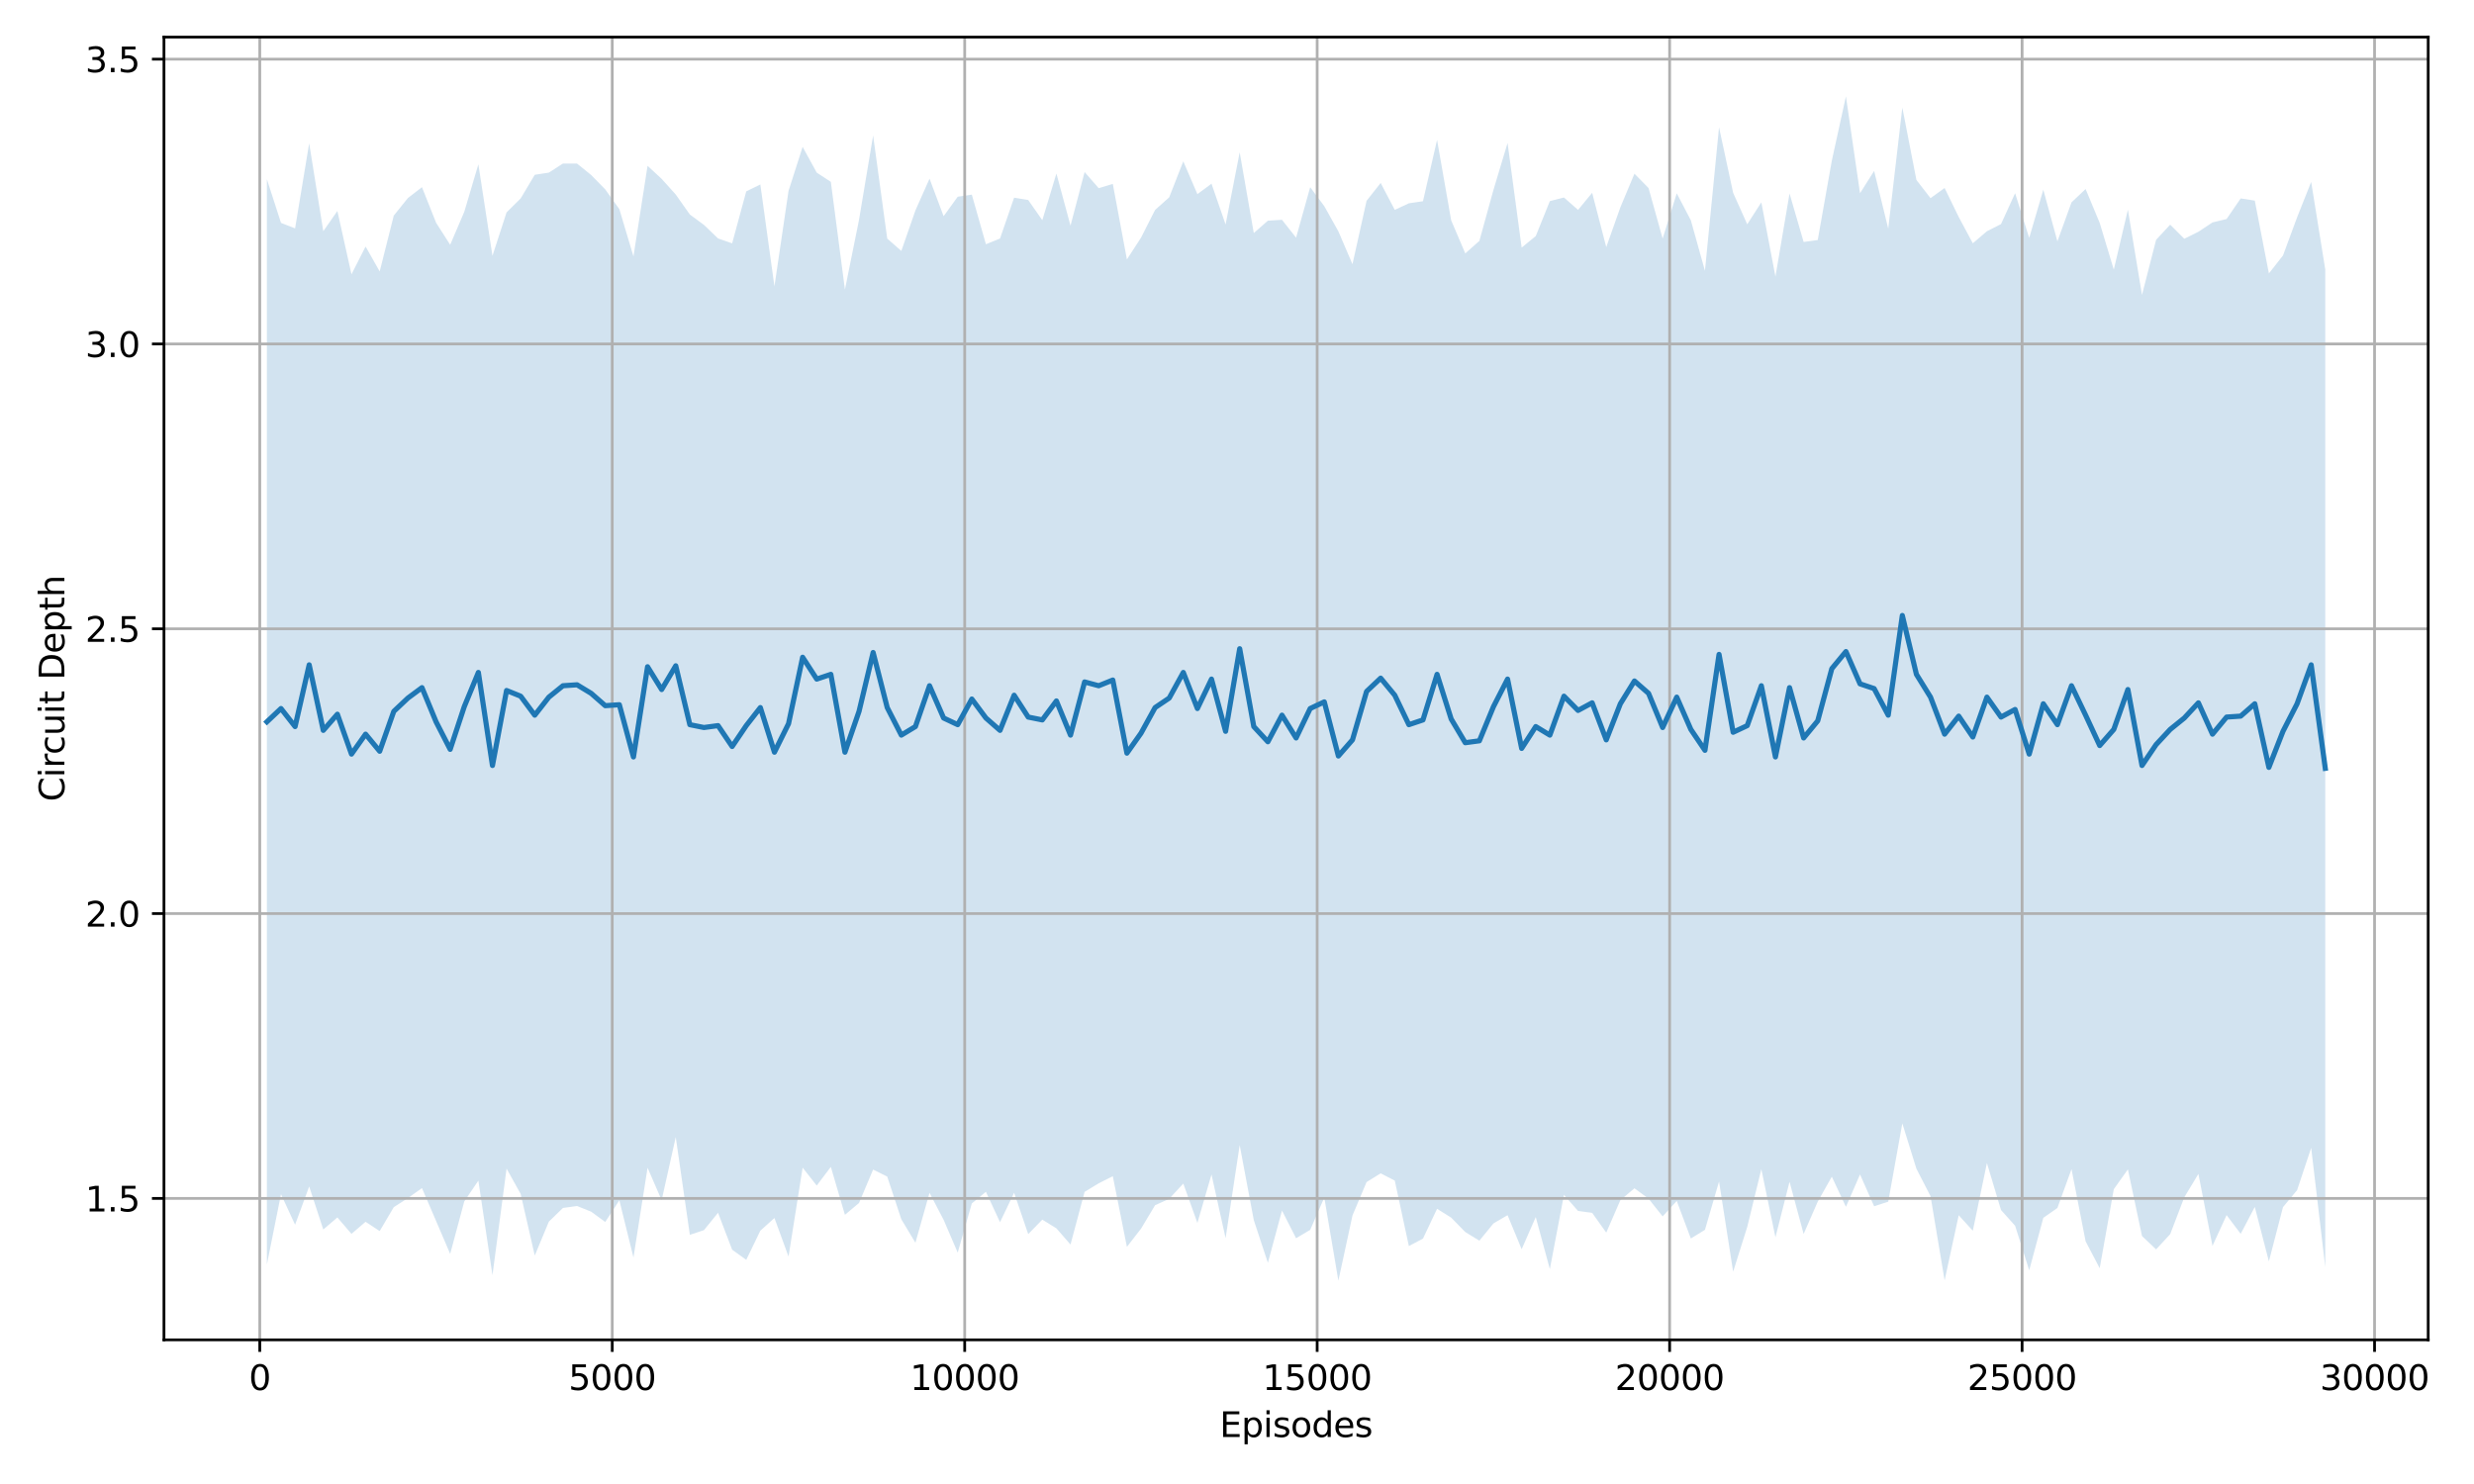<?xml version="1.0" encoding="utf-8" standalone="no"?>
<!DOCTYPE svg PUBLIC "-//W3C//DTD SVG 1.1//EN"
  "http://www.w3.org/Graphics/SVG/1.1/DTD/svg11.dtd">
<svg xmlns:xlink="http://www.w3.org/1999/xlink" width="720pt" height="432pt" viewBox="0 0 720 432" xmlns="http://www.w3.org/2000/svg" version="1.1">
 <defs>
  <style type="text/css">*{stroke-linejoin: round; stroke-linecap: butt}</style>
 </defs>
 <g id="figure_1">
  <g id="patch_1">
   <path d="M 0 432 
L 720 432 
L 720 0 
L 0 0 
z
" style="fill: #ffffff"/>
  </g>
  <g id="axes_1">
   <g id="patch_2">
    <path d="M 47.72 390.04 
L 706.67 390.04 
L 706.67 10.8 
L 47.72 10.8 
z
" style="fill: #ffffff"/>
   </g>
   <g id="FillBetweenPolyCollection_1">
    <path d="M 77.672 52.163 
L 77.672 368.087 
L 81.775 347.633 
L 85.878 356.525 
L 89.981 345.378 
L 94.085 357.914 
L 98.188 354.404 
L 102.291 359.182 
L 106.394 355.665 
L 110.497 358.368 
L 114.6 351.411 
L 118.703 348.775 
L 122.806 345.859 
L 126.909 355.42 
L 131.012 365.016 
L 135.115 349.74 
L 139.218 343.678 
L 143.321 371.203 
L 147.424 340.179 
L 151.527 347.561 
L 155.63 365.5 
L 159.733 355.63 
L 163.836 351.639 
L 167.939 351.071 
L 172.043 352.726 
L 176.146 355.72 
L 180.249 349.418 
L 184.352 366.055 
L 188.455 339.93 
L 192.558 349.39 
L 196.661 331.012 
L 200.764 359.462 
L 204.867 358.101 
L 208.97 353.047 
L 213.073 363.784 
L 217.176 366.747 
L 221.279 358.261 
L 225.382 354.566 
L 229.485 365.781 
L 233.588 339.908 
L 237.691 345.124 
L 241.794 339.679 
L 245.897 353.637 
L 250.001 350.192 
L 254.104 340.462 
L 258.207 342.512 
L 262.31 354.94 
L 266.413 361.766 
L 270.516 347.233 
L 274.619 355.099 
L 278.722 364.641 
L 282.825 350.323 
L 286.928 346.941 
L 291.031 355.783 
L 295.134 347.227 
L 299.237 359.261 
L 303.34 355.043 
L 307.443 357.572 
L 311.546 362.292 
L 315.649 346.955 
L 319.752 344.468 
L 323.855 342.394 
L 327.959 362.967 
L 332.062 357.683 
L 336.165 350.843 
L 340.268 348.988 
L 344.371 344.538 
L 348.474 355.992 
L 352.577 341.904 
L 356.68 360.426 
L 360.783 333.346 
L 364.886 355.168 
L 368.989 367.617 
L 373.092 352.396 
L 377.195 360.457 
L 381.298 358.023 
L 385.401 348.625 
L 389.504 372.802 
L 393.607 353.838 
L 397.71 344.102 
L 401.813 341.563 
L 405.917 343.678 
L 410.02 362.728 
L 414.123 360.561 
L 418.226 351.89 
L 422.329 354.456 
L 426.432 358.648 
L 430.535 361.168 
L 434.638 356.141 
L 438.741 353.746 
L 442.844 363.65 
L 446.947 354.288 
L 451.05 369.445 
L 455.153 347.833 
L 459.256 352.509 
L 463.359 353.066 
L 467.462 358.815 
L 471.565 349.384 
L 475.668 345.918 
L 479.772 348.93 
L 483.875 354.099 
L 487.978 349.607 
L 492.081 360.535 
L 496.184 358.005 
L 500.287 343.938 
L 504.39 370.195 
L 508.493 357.165 
L 512.596 340.338 
L 516.699 360.183 
L 520.802 344.015 
L 524.905 359.211 
L 529.008 349.82 
L 533.111 342.532 
L 537.214 351.309 
L 541.317 341.885 
L 545.42 351.146 
L 549.523 349.823 
L 553.626 327.027 
L 557.73 340.223 
L 561.833 348.195 
L 565.936 372.707 
L 570.039 353.765 
L 574.142 358.267 
L 578.245 338.565 
L 582.348 352.247 
L 586.451 356.816 
L 590.554 369.787 
L 594.657 354.522 
L 598.76 351.651 
L 602.863 340.335 
L 606.966 361.351 
L 611.069 369.18 
L 615.172 346.177 
L 619.275 340.41 
L 623.378 359.814 
L 627.481 363.699 
L 631.584 359.271 
L 635.688 348.537 
L 639.791 341.727 
L 643.894 362.682 
L 647.997 353.725 
L 652.1 359.171 
L 656.203 351.347 
L 660.306 367.184 
L 664.409 351.401 
L 668.512 346.467 
L 672.615 334.136 
L 676.718 368.872 
L 676.718 78.461 
L 676.718 78.461 
L 672.615 52.95 
L 668.512 63.281 
L 664.409 74.376 
L 660.306 79.596 
L 656.203 58.4 
L 652.1 57.762 
L 647.997 63.761 
L 643.894 64.753 
L 639.791 67.468 
L 635.688 69.502 
L 631.584 65.4 
L 627.481 69.816 
L 623.378 85.862 
L 619.275 61.047 
L 615.172 78.495 
L 611.069 64.887 
L 606.966 55.029 
L 602.863 58.911 
L 598.76 70.257 
L 594.657 55.226 
L 590.554 69.256 
L 586.451 56.248 
L 582.348 65.239 
L 578.245 67.314 
L 574.142 70.826 
L 570.039 63.168 
L 565.936 54.728 
L 561.833 57.683 
L 557.73 52.39 
L 553.626 31.317 
L 549.523 66.557 
L 545.42 49.758 
L 541.317 56.256 
L 537.214 28.038 
L 533.111 46.765 
L 529.008 69.877 
L 524.905 70.435 
L 520.802 56.337 
L 516.699 80.518 
L 512.596 58.908 
L 508.493 65.295 
L 504.39 56.134 
L 500.287 37.067 
L 496.184 78.826 
L 492.081 64.136 
L 487.978 56.272 
L 483.875 69.467 
L 479.772 54.738 
L 475.668 50.564 
L 471.565 60.364 
L 467.462 71.936 
L 463.359 56.129 
L 459.256 61.107 
L 455.153 57.493 
L 451.05 58.543 
L 446.947 68.725 
L 442.844 72.076 
L 438.741 41.63 
L 434.638 55.265 
L 430.535 70.136 
L 426.432 73.762 
L 422.329 64.136 
L 418.226 40.723 
L 414.123 58.583 
L 410.02 59.179 
L 405.917 61.095 
L 401.813 53.261 
L 397.71 58.46 
L 393.607 76.913 
L 389.504 67.346 
L 385.401 60.017 
L 381.298 54.488 
L 377.195 69.189 
L 373.092 63.985 
L 368.989 64.24 
L 364.886 67.846 
L 360.783 44.344 
L 356.68 65.351 
L 352.577 53.473 
L 348.474 56.519 
L 344.371 46.969 
L 340.268 57.444 
L 336.165 61.116 
L 332.062 69.199 
L 327.959 75.522 
L 323.855 53.535 
L 319.752 54.778 
L 315.649 50.08 
L 311.546 65.695 
L 307.443 50.518 
L 303.34 64.101 
L 299.237 58.225 
L 295.134 57.546 
L 291.031 69.441 
L 286.928 71.097 
L 282.825 56.661 
L 278.722 57.266 
L 274.619 62.94 
L 270.516 52.013 
L 266.413 61.247 
L 262.31 73.048 
L 258.207 69.446 
L 254.104 39.438 
L 250.001 63.978 
L 245.897 84.3 
L 241.794 52.934 
L 237.691 50.253 
L 233.588 42.756 
L 229.485 55.574 
L 225.382 83.371 
L 221.279 53.698 
L 217.176 55.714 
L 213.073 70.837 
L 208.97 69.413 
L 204.867 65.465 
L 200.764 62.446 
L 196.661 56.627 
L 192.558 52.067 
L 188.455 48.262 
L 184.352 74.646 
L 180.249 60.882 
L 176.146 55.133 
L 172.043 50.941 
L 167.939 47.622 
L 163.836 47.607 
L 159.733 50.248 
L 155.63 50.88 
L 151.527 57.765 
L 147.424 61.83 
L 143.321 74.472 
L 139.218 47.83 
L 135.115 61.666 
L 131.012 71.262 
L 126.909 64.829 
L 122.806 54.492 
L 118.703 57.657 
L 114.6 62.759 
L 110.497 79.016 
L 106.394 71.77 
L 102.291 79.86 
L 98.188 61.424 
L 94.085 67.311 
L 89.981 41.707 
L 85.878 66.489 
L 81.775 64.878 
L 77.672 52.163 
z
" clip-path="url(#p377c80c3d5)" style="fill: #1f77b4; fill-opacity: 0.2"/>
   </g>
   <g id="matplotlib.axis_1">
    <g id="xtick_1">
     <g id="line2d_1">
      <path d="M 75.6 390.04 
L 75.6 10.8 
" clip-path="url(#p377c80c3d5)" style="fill: none; stroke: #b0b0b0; stroke-width: 0.8; stroke-linecap: square"/>
     </g>
     <g id="line2d_2">
      <defs>
       <path id="m64036b4be3" d="M 0 0 
L 0 3.5 
" style="stroke: #000000; stroke-width: 0.8"/>
      </defs>
      <g>
       <use xlink:href="#m64036b4be3" x="75.6" y="390.04" style="stroke: #000000; stroke-width: 0.8"/>
      </g>
     </g>
     <g id="text_1">
      <!-- 0 -->
      <g transform="translate(72.419 404.638) scale(0.1 -0.1)">
       <defs>
        <path id="DejaVuSans-30" d="M 2034 4250 
Q 1547 4250 1301 3770 
Q 1056 3291 1056 2328 
Q 1056 1369 1301 889 
Q 1547 409 2034 409 
Q 2525 409 2770 889 
Q 3016 1369 3016 2328 
Q 3016 3291 2770 3770 
Q 2525 4250 2034 4250 
z
M 2034 4750 
Q 2819 4750 3233 4129 
Q 3647 3509 3647 2328 
Q 3647 1150 3233 529 
Q 2819 -91 2034 -91 
Q 1250 -91 836 529 
Q 422 1150 422 2328 
Q 422 3509 836 4129 
Q 1250 4750 2034 4750 
z
" transform="scale(0.016)"/>
       </defs>
       <use xlink:href="#DejaVuSans-30"/>
      </g>
     </g>
    </g>
    <g id="xtick_2">
     <g id="line2d_3">
      <path d="M 178.177 390.04 
L 178.177 10.8 
" clip-path="url(#p377c80c3d5)" style="fill: none; stroke: #b0b0b0; stroke-width: 0.8; stroke-linecap: square"/>
     </g>
     <g id="line2d_4">
      <g>
       <use xlink:href="#m64036b4be3" x="178.177" y="390.04" style="stroke: #000000; stroke-width: 0.8"/>
      </g>
     </g>
     <g id="text_2">
      <!-- 5000 -->
      <g transform="translate(165.452 404.638) scale(0.1 -0.1)">
       <defs>
        <path id="DejaVuSans-35" d="M 691 4666 
L 3169 4666 
L 3169 4134 
L 1269 4134 
L 1269 2991 
Q 1406 3038 1543 3061 
Q 1681 3084 1819 3084 
Q 2600 3084 3056 2656 
Q 3513 2228 3513 1497 
Q 3513 744 3044 326 
Q 2575 -91 1722 -91 
Q 1428 -91 1123 -41 
Q 819 9 494 109 
L 494 744 
Q 775 591 1075 516 
Q 1375 441 1709 441 
Q 2250 441 2565 725 
Q 2881 1009 2881 1497 
Q 2881 1984 2565 2268 
Q 2250 2553 1709 2553 
Q 1456 2553 1204 2497 
Q 953 2441 691 2322 
L 691 4666 
z
" transform="scale(0.016)"/>
       </defs>
       <use xlink:href="#DejaVuSans-35"/>
       <use xlink:href="#DejaVuSans-30" transform="translate(63.623 0)"/>
       <use xlink:href="#DejaVuSans-30" transform="translate(127.246 0)"/>
       <use xlink:href="#DejaVuSans-30" transform="translate(190.869 0)"/>
      </g>
     </g>
    </g>
    <g id="xtick_3">
     <g id="line2d_5">
      <path d="M 280.753 390.04 
L 280.753 10.8 
" clip-path="url(#p377c80c3d5)" style="fill: none; stroke: #b0b0b0; stroke-width: 0.8; stroke-linecap: square"/>
     </g>
     <g id="line2d_6">
      <g>
       <use xlink:href="#m64036b4be3" x="280.753" y="390.04" style="stroke: #000000; stroke-width: 0.8"/>
      </g>
     </g>
     <g id="text_3">
      <!-- 10000 -->
      <g transform="translate(264.847 404.638) scale(0.1 -0.1)">
       <defs>
        <path id="DejaVuSans-31" d="M 794 531 
L 1825 531 
L 1825 4091 
L 703 3866 
L 703 4441 
L 1819 4666 
L 2450 4666 
L 2450 531 
L 3481 531 
L 3481 0 
L 794 0 
L 794 531 
z
" transform="scale(0.016)"/>
       </defs>
       <use xlink:href="#DejaVuSans-31"/>
       <use xlink:href="#DejaVuSans-30" transform="translate(63.623 0)"/>
       <use xlink:href="#DejaVuSans-30" transform="translate(127.246 0)"/>
       <use xlink:href="#DejaVuSans-30" transform="translate(190.869 0)"/>
       <use xlink:href="#DejaVuSans-30" transform="translate(254.492 0)"/>
      </g>
     </g>
    </g>
    <g id="xtick_4">
     <g id="line2d_7">
      <path d="M 383.329 390.04 
L 383.329 10.8 
" clip-path="url(#p377c80c3d5)" style="fill: none; stroke: #b0b0b0; stroke-width: 0.8; stroke-linecap: square"/>
     </g>
     <g id="line2d_8">
      <g>
       <use xlink:href="#m64036b4be3" x="383.329" y="390.04" style="stroke: #000000; stroke-width: 0.8"/>
      </g>
     </g>
     <g id="text_4">
      <!-- 15000 -->
      <g transform="translate(367.423 404.638) scale(0.1 -0.1)">
       <use xlink:href="#DejaVuSans-31"/>
       <use xlink:href="#DejaVuSans-35" transform="translate(63.623 0)"/>
       <use xlink:href="#DejaVuSans-30" transform="translate(127.246 0)"/>
       <use xlink:href="#DejaVuSans-30" transform="translate(190.869 0)"/>
       <use xlink:href="#DejaVuSans-30" transform="translate(254.492 0)"/>
      </g>
     </g>
    </g>
    <g id="xtick_5">
     <g id="line2d_9">
      <path d="M 485.906 390.04 
L 485.906 10.8 
" clip-path="url(#p377c80c3d5)" style="fill: none; stroke: #b0b0b0; stroke-width: 0.8; stroke-linecap: square"/>
     </g>
     <g id="line2d_10">
      <g>
       <use xlink:href="#m64036b4be3" x="485.906" y="390.04" style="stroke: #000000; stroke-width: 0.8"/>
      </g>
     </g>
     <g id="text_5">
      <!-- 20000 -->
      <g transform="translate(469.999 404.638) scale(0.1 -0.1)">
       <defs>
        <path id="DejaVuSans-32" d="M 1228 531 
L 3431 531 
L 3431 0 
L 469 0 
L 469 531 
Q 828 903 1448 1529 
Q 2069 2156 2228 2338 
Q 2531 2678 2651 2914 
Q 2772 3150 2772 3378 
Q 2772 3750 2511 3984 
Q 2250 4219 1831 4219 
Q 1534 4219 1204 4116 
Q 875 4013 500 3803 
L 500 4441 
Q 881 4594 1212 4672 
Q 1544 4750 1819 4750 
Q 2544 4750 2975 4387 
Q 3406 4025 3406 3419 
Q 3406 3131 3298 2873 
Q 3191 2616 2906 2266 
Q 2828 2175 2409 1742 
Q 1991 1309 1228 531 
z
" transform="scale(0.016)"/>
       </defs>
       <use xlink:href="#DejaVuSans-32"/>
       <use xlink:href="#DejaVuSans-30" transform="translate(63.623 0)"/>
       <use xlink:href="#DejaVuSans-30" transform="translate(127.246 0)"/>
       <use xlink:href="#DejaVuSans-30" transform="translate(190.869 0)"/>
       <use xlink:href="#DejaVuSans-30" transform="translate(254.492 0)"/>
      </g>
     </g>
    </g>
    <g id="xtick_6">
     <g id="line2d_11">
      <path d="M 588.482 390.04 
L 588.482 10.8 
" clip-path="url(#p377c80c3d5)" style="fill: none; stroke: #b0b0b0; stroke-width: 0.8; stroke-linecap: square"/>
     </g>
     <g id="line2d_12">
      <g>
       <use xlink:href="#m64036b4be3" x="588.482" y="390.04" style="stroke: #000000; stroke-width: 0.8"/>
      </g>
     </g>
     <g id="text_6">
      <!-- 25000 -->
      <g transform="translate(572.576 404.638) scale(0.1 -0.1)">
       <use xlink:href="#DejaVuSans-32"/>
       <use xlink:href="#DejaVuSans-35" transform="translate(63.623 0)"/>
       <use xlink:href="#DejaVuSans-30" transform="translate(127.246 0)"/>
       <use xlink:href="#DejaVuSans-30" transform="translate(190.869 0)"/>
       <use xlink:href="#DejaVuSans-30" transform="translate(254.492 0)"/>
      </g>
     </g>
    </g>
    <g id="xtick_7">
     <g id="line2d_13">
      <path d="M 691.058 390.04 
L 691.058 10.8 
" clip-path="url(#p377c80c3d5)" style="fill: none; stroke: #b0b0b0; stroke-width: 0.8; stroke-linecap: square"/>
     </g>
     <g id="line2d_14">
      <g>
       <use xlink:href="#m64036b4be3" x="691.058" y="390.04" style="stroke: #000000; stroke-width: 0.8"/>
      </g>
     </g>
     <g id="text_7">
      <!-- 30000 -->
      <g transform="translate(675.152 404.638) scale(0.1 -0.1)">
       <defs>
        <path id="DejaVuSans-33" d="M 2597 2516 
Q 3050 2419 3304 2112 
Q 3559 1806 3559 1356 
Q 3559 666 3084 287 
Q 2609 -91 1734 -91 
Q 1441 -91 1130 -33 
Q 819 25 488 141 
L 488 750 
Q 750 597 1062 519 
Q 1375 441 1716 441 
Q 2309 441 2620 675 
Q 2931 909 2931 1356 
Q 2931 1769 2642 2001 
Q 2353 2234 1838 2234 
L 1294 2234 
L 1294 2753 
L 1863 2753 
Q 2328 2753 2575 2939 
Q 2822 3125 2822 3475 
Q 2822 3834 2567 4026 
Q 2313 4219 1838 4219 
Q 1578 4219 1281 4162 
Q 984 4106 628 3988 
L 628 4550 
Q 988 4650 1302 4700 
Q 1616 4750 1894 4750 
Q 2613 4750 3031 4423 
Q 3450 4097 3450 3541 
Q 3450 3153 3228 2886 
Q 3006 2619 2597 2516 
z
" transform="scale(0.016)"/>
       </defs>
       <use xlink:href="#DejaVuSans-33"/>
       <use xlink:href="#DejaVuSans-30" transform="translate(63.623 0)"/>
       <use xlink:href="#DejaVuSans-30" transform="translate(127.246 0)"/>
       <use xlink:href="#DejaVuSans-30" transform="translate(190.869 0)"/>
       <use xlink:href="#DejaVuSans-30" transform="translate(254.492 0)"/>
      </g>
     </g>
    </g>
    <g id="text_8">
     <!-- Episodes -->
     <g transform="translate(354.953 418.317) scale(0.1 -0.1)">
      <defs>
       <path id="DejaVuSans-45" d="M 628 4666 
L 3578 4666 
L 3578 4134 
L 1259 4134 
L 1259 2753 
L 3481 2753 
L 3481 2222 
L 1259 2222 
L 1259 531 
L 3634 531 
L 3634 0 
L 628 0 
L 628 4666 
z
" transform="scale(0.016)"/>
       <path id="DejaVuSans-70" d="M 1159 525 
L 1159 -1331 
L 581 -1331 
L 581 3500 
L 1159 3500 
L 1159 2969 
Q 1341 3281 1617 3432 
Q 1894 3584 2278 3584 
Q 2916 3584 3314 3078 
Q 3713 2572 3713 1747 
Q 3713 922 3314 415 
Q 2916 -91 2278 -91 
Q 1894 -91 1617 61 
Q 1341 213 1159 525 
z
M 3116 1747 
Q 3116 2381 2855 2742 
Q 2594 3103 2138 3103 
Q 1681 3103 1420 2742 
Q 1159 2381 1159 1747 
Q 1159 1113 1420 752 
Q 1681 391 2138 391 
Q 2594 391 2855 752 
Q 3116 1113 3116 1747 
z
" transform="scale(0.016)"/>
       <path id="DejaVuSans-69" d="M 603 3500 
L 1178 3500 
L 1178 0 
L 603 0 
L 603 3500 
z
M 603 4863 
L 1178 4863 
L 1178 4134 
L 603 4134 
L 603 4863 
z
" transform="scale(0.016)"/>
       <path id="DejaVuSans-73" d="M 2834 3397 
L 2834 2853 
Q 2591 2978 2328 3040 
Q 2066 3103 1784 3103 
Q 1356 3103 1142 2972 
Q 928 2841 928 2578 
Q 928 2378 1081 2264 
Q 1234 2150 1697 2047 
L 1894 2003 
Q 2506 1872 2764 1633 
Q 3022 1394 3022 966 
Q 3022 478 2636 193 
Q 2250 -91 1575 -91 
Q 1294 -91 989 -36 
Q 684 19 347 128 
L 347 722 
Q 666 556 975 473 
Q 1284 391 1588 391 
Q 1994 391 2212 530 
Q 2431 669 2431 922 
Q 2431 1156 2273 1281 
Q 2116 1406 1581 1522 
L 1381 1569 
Q 847 1681 609 1914 
Q 372 2147 372 2553 
Q 372 3047 722 3315 
Q 1072 3584 1716 3584 
Q 2034 3584 2315 3537 
Q 2597 3491 2834 3397 
z
" transform="scale(0.016)"/>
       <path id="DejaVuSans-6f" d="M 1959 3097 
Q 1497 3097 1228 2736 
Q 959 2375 959 1747 
Q 959 1119 1226 758 
Q 1494 397 1959 397 
Q 2419 397 2687 759 
Q 2956 1122 2956 1747 
Q 2956 2369 2687 2733 
Q 2419 3097 1959 3097 
z
M 1959 3584 
Q 2709 3584 3137 3096 
Q 3566 2609 3566 1747 
Q 3566 888 3137 398 
Q 2709 -91 1959 -91 
Q 1206 -91 779 398 
Q 353 888 353 1747 
Q 353 2609 779 3096 
Q 1206 3584 1959 3584 
z
" transform="scale(0.016)"/>
       <path id="DejaVuSans-64" d="M 2906 2969 
L 2906 4863 
L 3481 4863 
L 3481 0 
L 2906 0 
L 2906 525 
Q 2725 213 2448 61 
Q 2172 -91 1784 -91 
Q 1150 -91 751 415 
Q 353 922 353 1747 
Q 353 2572 751 3078 
Q 1150 3584 1784 3584 
Q 2172 3584 2448 3432 
Q 2725 3281 2906 2969 
z
M 947 1747 
Q 947 1113 1208 752 
Q 1469 391 1925 391 
Q 2381 391 2643 752 
Q 2906 1113 2906 1747 
Q 2906 2381 2643 2742 
Q 2381 3103 1925 3103 
Q 1469 3103 1208 2742 
Q 947 2381 947 1747 
z
" transform="scale(0.016)"/>
       <path id="DejaVuSans-65" d="M 3597 1894 
L 3597 1613 
L 953 1613 
Q 991 1019 1311 708 
Q 1631 397 2203 397 
Q 2534 397 2845 478 
Q 3156 559 3463 722 
L 3463 178 
Q 3153 47 2828 -22 
Q 2503 -91 2169 -91 
Q 1331 -91 842 396 
Q 353 884 353 1716 
Q 353 2575 817 3079 
Q 1281 3584 2069 3584 
Q 2775 3584 3186 3129 
Q 3597 2675 3597 1894 
z
M 3022 2063 
Q 3016 2534 2758 2815 
Q 2500 3097 2075 3097 
Q 1594 3097 1305 2825 
Q 1016 2553 972 2059 
L 3022 2063 
z
" transform="scale(0.016)"/>
      </defs>
      <use xlink:href="#DejaVuSans-45"/>
      <use xlink:href="#DejaVuSans-70" transform="translate(63.184 0)"/>
      <use xlink:href="#DejaVuSans-69" transform="translate(126.66 0)"/>
      <use xlink:href="#DejaVuSans-73" transform="translate(154.443 0)"/>
      <use xlink:href="#DejaVuSans-6f" transform="translate(206.543 0)"/>
      <use xlink:href="#DejaVuSans-64" transform="translate(267.725 0)"/>
      <use xlink:href="#DejaVuSans-65" transform="translate(331.201 0)"/>
      <use xlink:href="#DejaVuSans-73" transform="translate(392.725 0)"/>
     </g>
    </g>
   </g>
   <g id="matplotlib.axis_2">
    <g id="ytick_1">
     <g id="line2d_15">
      <path d="M 47.72 348.86 
L 706.67 348.86 
" clip-path="url(#p377c80c3d5)" style="fill: none; stroke: #b0b0b0; stroke-width: 0.8; stroke-linecap: square"/>
     </g>
     <g id="line2d_16">
      <defs>
       <path id="m03211bae34" d="M 0 0 
L -3.5 0 
" style="stroke: #000000; stroke-width: 0.8"/>
      </defs>
      <g>
       <use xlink:href="#m03211bae34" x="47.72" y="348.86" style="stroke: #000000; stroke-width: 0.8"/>
      </g>
     </g>
     <g id="text_9">
      <!-- 1.5 -->
      <g transform="translate(24.817 352.659) scale(0.1 -0.1)">
       <defs>
        <path id="DejaVuSans-2e" d="M 684 794 
L 1344 794 
L 1344 0 
L 684 0 
L 684 794 
z
" transform="scale(0.016)"/>
       </defs>
       <use xlink:href="#DejaVuSans-31"/>
       <use xlink:href="#DejaVuSans-2e" transform="translate(63.623 0)"/>
       <use xlink:href="#DejaVuSans-35" transform="translate(95.41 0)"/>
      </g>
     </g>
    </g>
    <g id="ytick_2">
     <g id="line2d_17">
      <path d="M 47.72 265.95 
L 706.67 265.95 
" clip-path="url(#p377c80c3d5)" style="fill: none; stroke: #b0b0b0; stroke-width: 0.8; stroke-linecap: square"/>
     </g>
     <g id="line2d_18">
      <g>
       <use xlink:href="#m03211bae34" x="47.72" y="265.95" style="stroke: #000000; stroke-width: 0.8"/>
      </g>
     </g>
     <g id="text_10">
      <!-- 2.0 -->
      <g transform="translate(24.817 269.75) scale(0.1 -0.1)">
       <use xlink:href="#DejaVuSans-32"/>
       <use xlink:href="#DejaVuSans-2e" transform="translate(63.623 0)"/>
       <use xlink:href="#DejaVuSans-30" transform="translate(95.41 0)"/>
      </g>
     </g>
    </g>
    <g id="ytick_3">
     <g id="line2d_19">
      <path d="M 47.72 183.041 
L 706.67 183.041 
" clip-path="url(#p377c80c3d5)" style="fill: none; stroke: #b0b0b0; stroke-width: 0.8; stroke-linecap: square"/>
     </g>
     <g id="line2d_20">
      <g>
       <use xlink:href="#m03211bae34" x="47.72" y="183.041" style="stroke: #000000; stroke-width: 0.8"/>
      </g>
     </g>
     <g id="text_11">
      <!-- 2.5 -->
      <g transform="translate(24.817 186.84) scale(0.1 -0.1)">
       <use xlink:href="#DejaVuSans-32"/>
       <use xlink:href="#DejaVuSans-2e" transform="translate(63.623 0)"/>
       <use xlink:href="#DejaVuSans-35" transform="translate(95.41 0)"/>
      </g>
     </g>
    </g>
    <g id="ytick_4">
     <g id="line2d_21">
      <path d="M 47.72 100.132 
L 706.67 100.132 
" clip-path="url(#p377c80c3d5)" style="fill: none; stroke: #b0b0b0; stroke-width: 0.8; stroke-linecap: square"/>
     </g>
     <g id="line2d_22">
      <g>
       <use xlink:href="#m03211bae34" x="47.72" y="100.132" style="stroke: #000000; stroke-width: 0.8"/>
      </g>
     </g>
     <g id="text_12">
      <!-- 3.0 -->
      <g transform="translate(24.817 103.931) scale(0.1 -0.1)">
       <use xlink:href="#DejaVuSans-33"/>
       <use xlink:href="#DejaVuSans-2e" transform="translate(63.623 0)"/>
       <use xlink:href="#DejaVuSans-30" transform="translate(95.41 0)"/>
      </g>
     </g>
    </g>
    <g id="ytick_5">
     <g id="line2d_23">
      <path d="M 47.72 17.223 
L 706.67 17.223 
" clip-path="url(#p377c80c3d5)" style="fill: none; stroke: #b0b0b0; stroke-width: 0.8; stroke-linecap: square"/>
     </g>
     <g id="line2d_24">
      <g>
       <use xlink:href="#m03211bae34" x="47.72" y="17.223" style="stroke: #000000; stroke-width: 0.8"/>
      </g>
     </g>
     <g id="text_13">
      <!-- 3.5 -->
      <g transform="translate(24.817 21.022) scale(0.1 -0.1)">
       <use xlink:href="#DejaVuSans-33"/>
       <use xlink:href="#DejaVuSans-2e" transform="translate(63.623 0)"/>
       <use xlink:href="#DejaVuSans-35" transform="translate(95.41 0)"/>
      </g>
     </g>
    </g>
    <g id="text_14">
     <!-- Circuit Depth -->
     <g transform="translate(18.737 233.329) rotate(-90) scale(0.1 -0.1)">
      <defs>
       <path id="DejaVuSans-43" d="M 4122 4306 
L 4122 3641 
Q 3803 3938 3442 4084 
Q 3081 4231 2675 4231 
Q 1875 4231 1450 3742 
Q 1025 3253 1025 2328 
Q 1025 1406 1450 917 
Q 1875 428 2675 428 
Q 3081 428 3442 575 
Q 3803 722 4122 1019 
L 4122 359 
Q 3791 134 3420 21 
Q 3050 -91 2638 -91 
Q 1578 -91 968 557 
Q 359 1206 359 2328 
Q 359 3453 968 4101 
Q 1578 4750 2638 4750 
Q 3056 4750 3426 4639 
Q 3797 4528 4122 4306 
z
" transform="scale(0.016)"/>
       <path id="DejaVuSans-72" d="M 2631 2963 
Q 2534 3019 2420 3045 
Q 2306 3072 2169 3072 
Q 1681 3072 1420 2755 
Q 1159 2438 1159 1844 
L 1159 0 
L 581 0 
L 581 3500 
L 1159 3500 
L 1159 2956 
Q 1341 3275 1631 3429 
Q 1922 3584 2338 3584 
Q 2397 3584 2469 3576 
Q 2541 3569 2628 3553 
L 2631 2963 
z
" transform="scale(0.016)"/>
       <path id="DejaVuSans-63" d="M 3122 3366 
L 3122 2828 
Q 2878 2963 2633 3030 
Q 2388 3097 2138 3097 
Q 1578 3097 1268 2742 
Q 959 2388 959 1747 
Q 959 1106 1268 751 
Q 1578 397 2138 397 
Q 2388 397 2633 464 
Q 2878 531 3122 666 
L 3122 134 
Q 2881 22 2623 -34 
Q 2366 -91 2075 -91 
Q 1284 -91 818 406 
Q 353 903 353 1747 
Q 353 2603 823 3093 
Q 1294 3584 2113 3584 
Q 2378 3584 2631 3529 
Q 2884 3475 3122 3366 
z
" transform="scale(0.016)"/>
       <path id="DejaVuSans-75" d="M 544 1381 
L 544 3500 
L 1119 3500 
L 1119 1403 
Q 1119 906 1312 657 
Q 1506 409 1894 409 
Q 2359 409 2629 706 
Q 2900 1003 2900 1516 
L 2900 3500 
L 3475 3500 
L 3475 0 
L 2900 0 
L 2900 538 
Q 2691 219 2414 64 
Q 2138 -91 1772 -91 
Q 1169 -91 856 284 
Q 544 659 544 1381 
z
M 1991 3584 
L 1991 3584 
z
" transform="scale(0.016)"/>
       <path id="DejaVuSans-74" d="M 1172 4494 
L 1172 3500 
L 2356 3500 
L 2356 3053 
L 1172 3053 
L 1172 1153 
Q 1172 725 1289 603 
Q 1406 481 1766 481 
L 2356 481 
L 2356 0 
L 1766 0 
Q 1100 0 847 248 
Q 594 497 594 1153 
L 594 3053 
L 172 3053 
L 172 3500 
L 594 3500 
L 594 4494 
L 1172 4494 
z
" transform="scale(0.016)"/>
       <path id="DejaVuSans-20" transform="scale(0.016)"/>
       <path id="DejaVuSans-44" d="M 1259 4147 
L 1259 519 
L 2022 519 
Q 2988 519 3436 956 
Q 3884 1394 3884 2338 
Q 3884 3275 3436 3711 
Q 2988 4147 2022 4147 
L 1259 4147 
z
M 628 4666 
L 1925 4666 
Q 3281 4666 3915 4102 
Q 4550 3538 4550 2338 
Q 4550 1131 3912 565 
Q 3275 0 1925 0 
L 628 0 
L 628 4666 
z
" transform="scale(0.016)"/>
       <path id="DejaVuSans-68" d="M 3513 2113 
L 3513 0 
L 2938 0 
L 2938 2094 
Q 2938 2591 2744 2837 
Q 2550 3084 2163 3084 
Q 1697 3084 1428 2787 
Q 1159 2491 1159 1978 
L 1159 0 
L 581 0 
L 581 4863 
L 1159 4863 
L 1159 2956 
Q 1366 3272 1645 3428 
Q 1925 3584 2291 3584 
Q 2894 3584 3203 3211 
Q 3513 2838 3513 2113 
z
" transform="scale(0.016)"/>
      </defs>
      <use xlink:href="#DejaVuSans-43"/>
      <use xlink:href="#DejaVuSans-69" transform="translate(69.824 0)"/>
      <use xlink:href="#DejaVuSans-72" transform="translate(97.607 0)"/>
      <use xlink:href="#DejaVuSans-63" transform="translate(136.471 0)"/>
      <use xlink:href="#DejaVuSans-75" transform="translate(191.451 0)"/>
      <use xlink:href="#DejaVuSans-69" transform="translate(254.83 0)"/>
      <use xlink:href="#DejaVuSans-74" transform="translate(282.613 0)"/>
      <use xlink:href="#DejaVuSans-20" transform="translate(321.822 0)"/>
      <use xlink:href="#DejaVuSans-44" transform="translate(353.609 0)"/>
      <use xlink:href="#DejaVuSans-65" transform="translate(430.611 0)"/>
      <use xlink:href="#DejaVuSans-70" transform="translate(492.135 0)"/>
      <use xlink:href="#DejaVuSans-74" transform="translate(555.611 0)"/>
      <use xlink:href="#DejaVuSans-68" transform="translate(594.82 0)"/>
     </g>
    </g>
   </g>
   <g id="line2d_25">
    <path d="M 77.672 210.125 
L 81.775 206.256 
L 85.878 211.507 
L 89.981 193.543 
L 94.085 212.612 
L 98.188 207.914 
L 102.291 219.521 
L 106.394 213.717 
L 110.497 218.692 
L 114.6 207.085 
L 118.703 203.216 
L 122.806 200.176 
L 126.909 210.125 
L 131.012 218.139 
L 135.115 205.703 
L 139.218 195.754 
L 143.321 222.838 
L 147.424 201.005 
L 151.527 202.663 
L 155.63 208.19 
L 159.733 202.939 
L 163.836 199.623 
L 167.939 199.347 
L 172.043 201.834 
L 176.146 205.427 
L 180.249 205.15 
L 184.352 220.35 
L 188.455 194.096 
L 192.558 200.728 
L 196.661 193.819 
L 200.764 210.954 
L 204.867 211.783 
L 208.97 211.23 
L 213.073 217.31 
L 217.176 211.23 
L 221.279 205.979 
L 225.382 218.968 
L 229.485 210.677 
L 233.588 191.332 
L 237.691 197.688 
L 241.794 196.307 
L 245.897 218.968 
L 250.001 207.085 
L 254.104 189.95 
L 258.207 205.979 
L 262.31 213.994 
L 266.413 211.507 
L 270.516 199.623 
L 274.619 209.019 
L 278.722 210.954 
L 282.825 203.492 
L 286.928 209.019 
L 291.031 212.612 
L 295.134 202.387 
L 299.237 208.743 
L 303.34 209.572 
L 307.443 204.045 
L 311.546 213.994 
L 315.649 198.517 
L 319.752 199.623 
L 323.855 197.965 
L 327.959 219.245 
L 332.062 213.441 
L 336.165 205.979 
L 340.268 203.216 
L 344.371 195.754 
L 348.474 206.256 
L 352.577 197.688 
L 356.68 212.888 
L 360.783 188.845 
L 364.886 211.507 
L 368.989 215.928 
L 373.092 208.19 
L 377.195 214.823 
L 381.298 206.256 
L 385.401 204.321 
L 389.504 220.074 
L 393.607 215.376 
L 397.71 201.281 
L 401.813 197.412 
L 405.917 202.387 
L 410.02 210.954 
L 414.123 209.572 
L 418.226 196.307 
L 422.329 209.296 
L 426.432 216.205 
L 430.535 215.652 
L 434.638 205.703 
L 438.741 197.688 
L 442.844 217.863 
L 446.947 211.507 
L 451.05 213.994 
L 455.153 202.663 
L 459.256 206.808 
L 463.359 204.597 
L 467.462 215.376 
L 471.565 204.874 
L 475.668 198.241 
L 479.772 201.834 
L 483.875 211.783 
L 487.978 202.939 
L 492.081 212.336 
L 496.184 218.416 
L 500.287 190.503 
L 504.39 213.165 
L 508.493 211.23 
L 512.596 199.623 
L 516.699 220.35 
L 520.802 200.176 
L 524.905 214.823 
L 529.008 209.848 
L 533.111 194.648 
L 537.214 189.674 
L 541.317 199.07 
L 545.42 200.452 
L 549.523 208.19 
L 553.626 179.172 
L 557.73 196.307 
L 561.833 202.939 
L 565.936 213.717 
L 570.039 208.467 
L 574.142 214.547 
L 578.245 202.939 
L 582.348 208.743 
L 586.451 206.532 
L 590.554 219.521 
L 594.657 204.874 
L 598.76 210.954 
L 602.863 199.623 
L 606.966 208.19 
L 611.069 217.034 
L 615.172 212.336 
L 619.275 200.728 
L 623.378 222.838 
L 627.481 216.757 
L 631.584 212.336 
L 635.688 209.019 
L 639.791 204.597 
L 643.894 213.717 
L 647.997 208.743 
L 652.1 208.467 
L 656.203 204.874 
L 660.306 223.39 
L 664.409 212.888 
L 668.512 204.874 
L 672.615 193.543 
L 676.718 223.667 
L 676.718 223.667 
" clip-path="url(#p377c80c3d5)" style="fill: none; stroke: #1f77b4; stroke-width: 1.5; stroke-linecap: square"/>
   </g>
   <g id="patch_3">
    <path d="M 47.72 390.04 
L 47.72 10.8 
" style="fill: none; stroke: #000000; stroke-width: 0.8; stroke-linejoin: miter; stroke-linecap: square"/>
   </g>
   <g id="patch_4">
    <path d="M 706.67 390.04 
L 706.67 10.8 
" style="fill: none; stroke: #000000; stroke-width: 0.8; stroke-linejoin: miter; stroke-linecap: square"/>
   </g>
   <g id="patch_5">
    <path d="M 47.72 390.04 
L 706.67 390.04 
" style="fill: none; stroke: #000000; stroke-width: 0.8; stroke-linejoin: miter; stroke-linecap: square"/>
   </g>
   <g id="patch_6">
    <path d="M 47.72 10.8 
L 706.67 10.8 
" style="fill: none; stroke: #000000; stroke-width: 0.8; stroke-linejoin: miter; stroke-linecap: square"/>
   </g>
  </g>
 </g>
 <defs>
  <clipPath id="p377c80c3d5">
   <rect x="47.72" y="10.8" width="658.95" height="379.24"/>
  </clipPath>
 </defs>
</svg>
